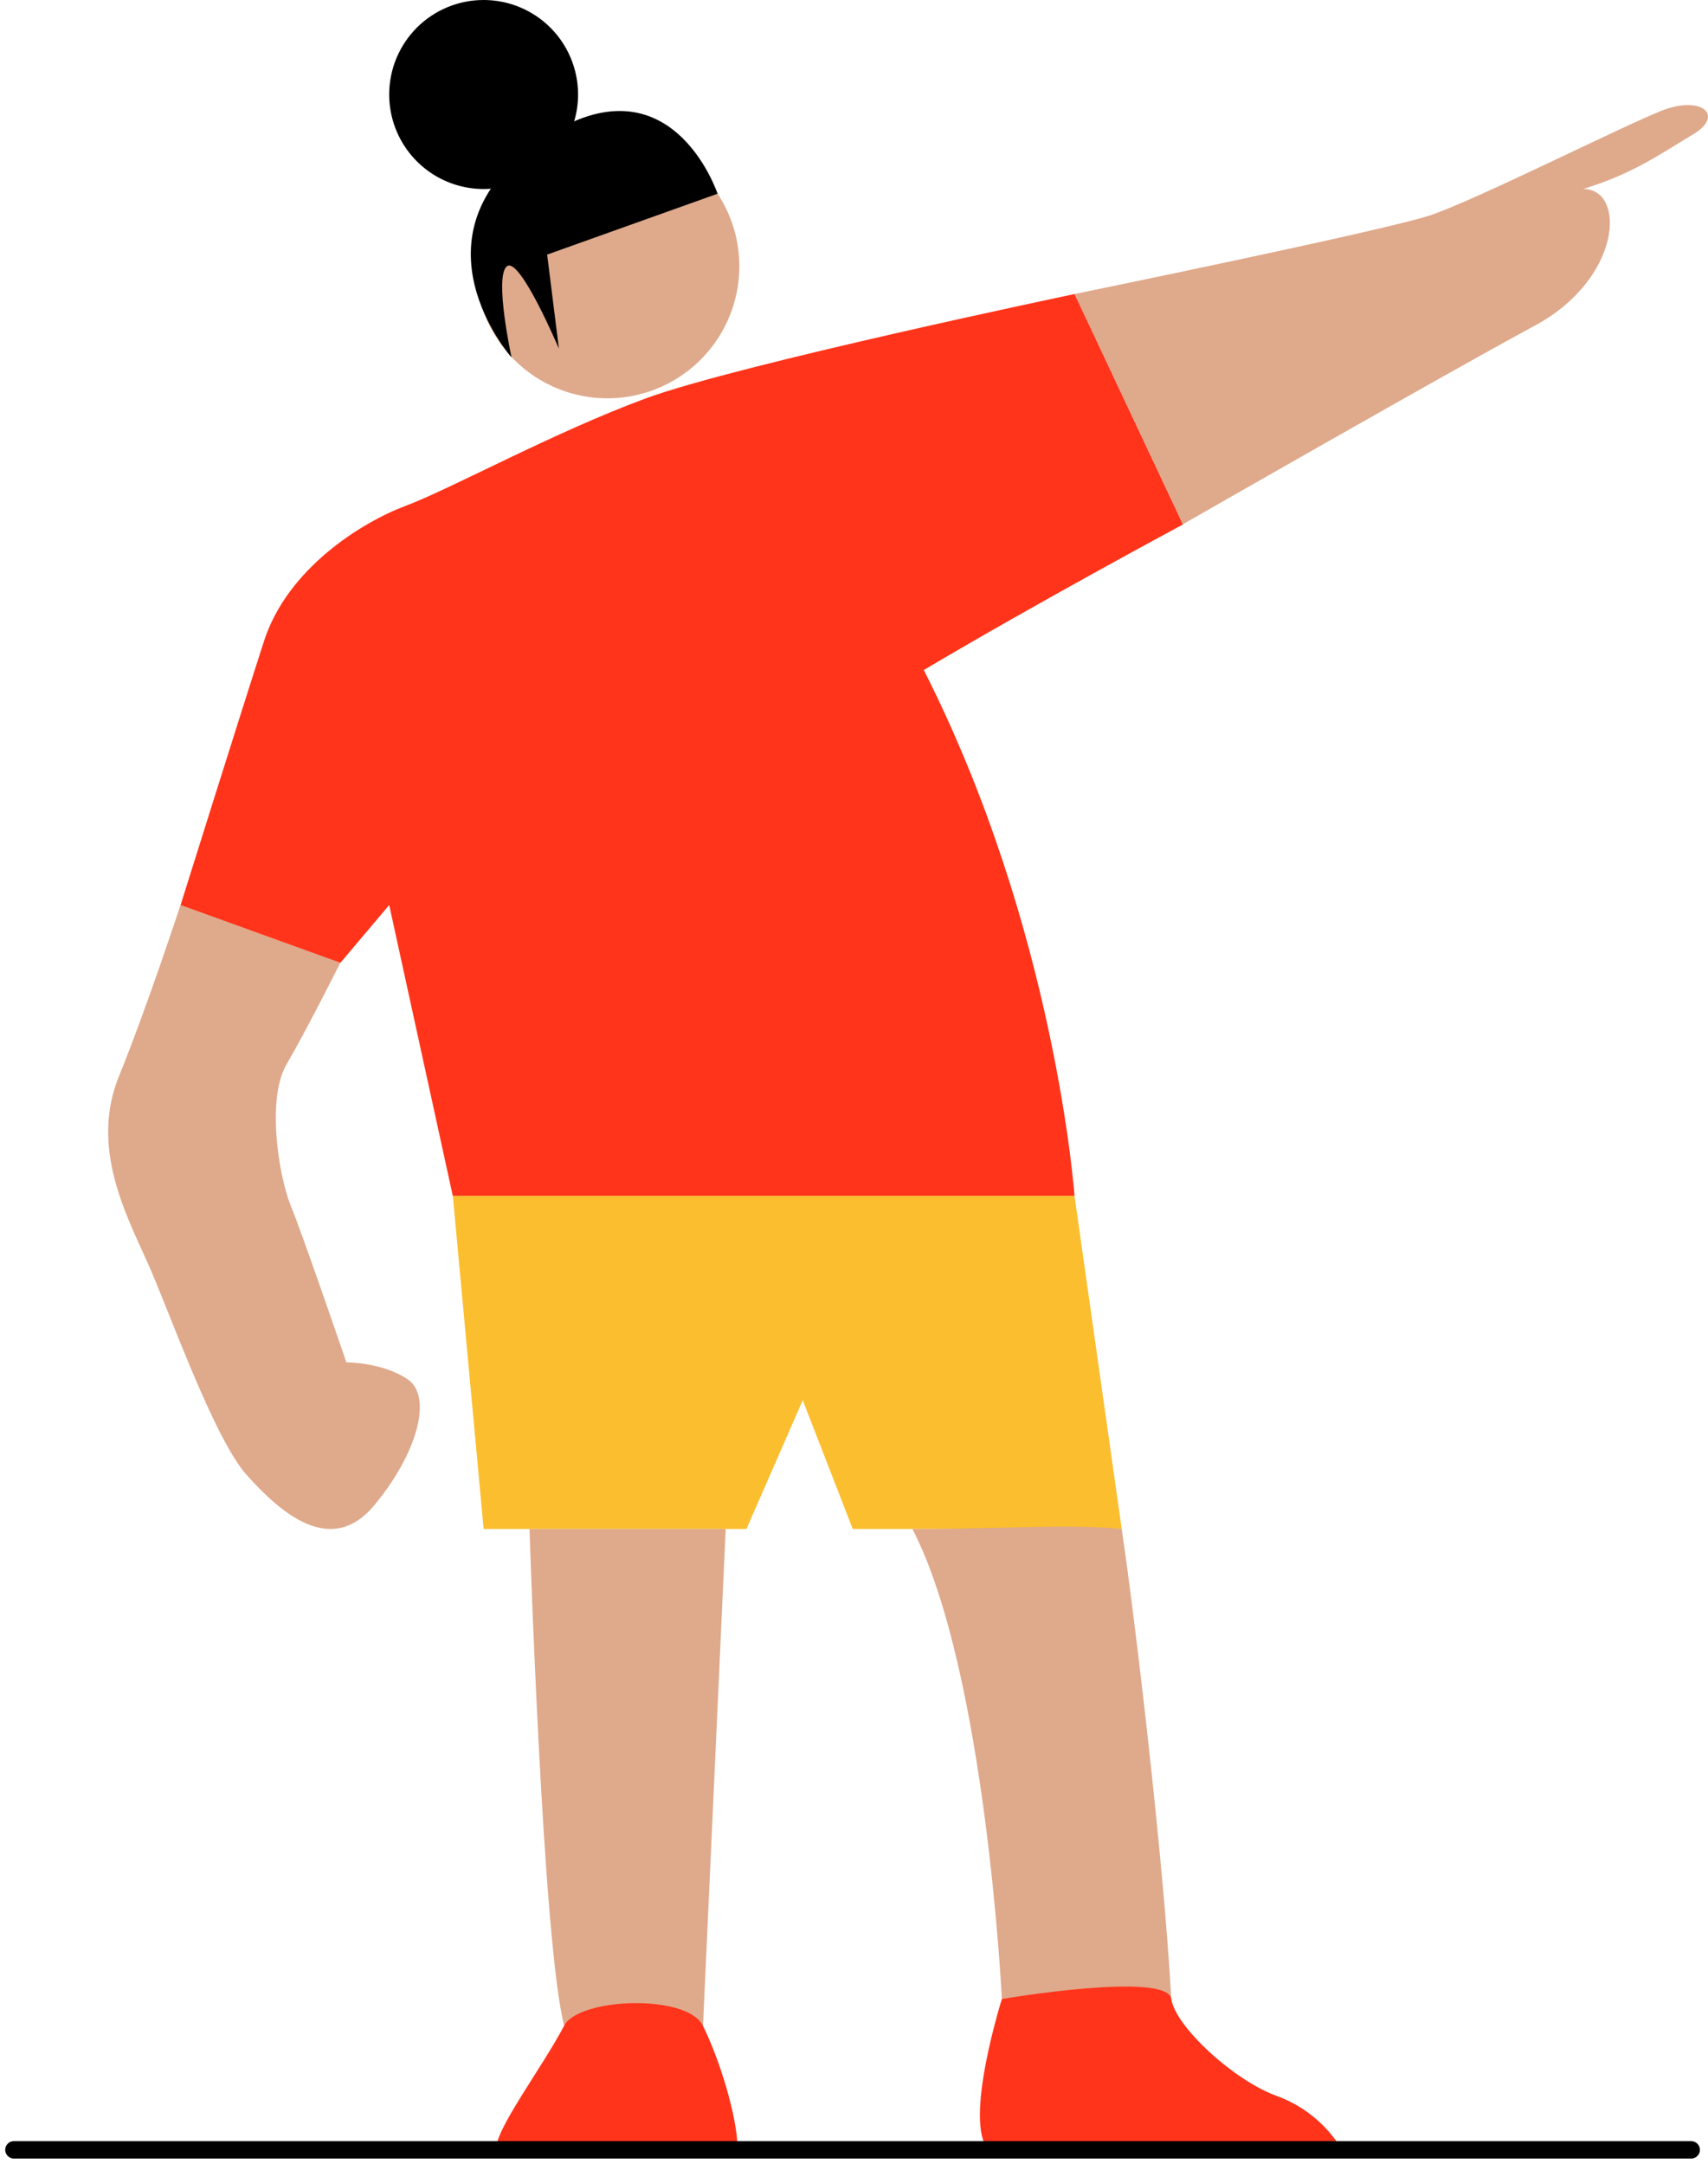 <svg width="465" height="589" viewBox="0 0 465 589" fill="none" xmlns="http://www.w3.org/2000/svg">
<g clip-path="url(#clip0_447:20122)">
<path fill-rule="evenodd" clip-rule="evenodd" d="M165.362 36.547C172.466 36.547 179.41 38.655 185.317 42.604C191.223 46.553 195.827 52.166 198.545 58.733C201.264 65.3 201.975 72.526 200.589 79.498C199.203 86.469 195.782 92.873 190.759 97.899C185.736 102.925 179.336 106.348 172.369 107.735C165.402 109.122 158.18 108.41 151.617 105.69C145.054 102.97 139.445 98.363 135.498 92.453C131.552 86.543 129.445 79.594 129.445 72.486C129.445 62.955 133.229 53.813 139.965 47.074C146.701 40.334 155.836 36.547 165.362 36.547Z" fill="#DFA98B"/>
<path fill-rule="evenodd" clip-rule="evenodd" d="M131.669 4.98442e-06C136.754 5.96967e-06 141.726 1.509 145.954 4.337C150.182 7.164 153.478 11.183 155.423 15.885C157.368 20.586 157.877 25.76 156.883 30.75C155.89 35.741 153.44 40.325 149.843 43.922C146.246 47.519 141.663 49.968 136.675 50.959C131.686 51.95 126.517 51.438 121.819 49.488C117.121 47.539 113.107 44.239 110.284 40.006C107.461 35.774 105.956 30.798 105.959 25.71C105.959 22.332 106.624 18.988 107.916 15.867C109.209 12.747 111.103 9.912 113.49 7.525C115.878 5.137 118.712 3.244 121.831 1.952C124.95 0.661 128.293 -0.002 131.669 4.98442e-06Z" fill="black"/>
<path fill-rule="evenodd" clip-rule="evenodd" d="M195.358 52.732L148.962 69.301L152.162 94.914C152.162 94.914 141.475 69.637 137.987 72.502C134.5 75.368 139.267 97.299 139.267 97.299C139.267 97.299 110.182 64.418 146.211 38.837C182.24 13.255 195.358 52.732 195.358 52.732Z" fill="black"/>
<path fill-rule="evenodd" clip-rule="evenodd" d="M292.535 80.042L322.053 142.699C322.053 142.699 394.238 101.35 417.852 88.639C441.466 75.928 442.826 51.483 431.019 51.435C444.634 47.289 452.361 41.702 460.985 36.547C469.608 31.392 463.256 25.838 452.361 30.144C441.466 34.45 401.566 54.557 389.247 58.655C376.928 62.753 292.535 80.042 292.535 80.042Z" fill="#DFA98B"/>
<path fill-rule="evenodd" clip-rule="evenodd" d="M49.163 246.291C49.163 246.291 40.092 274.001 32.348 293.083C24.605 312.165 34.172 330.335 40.092 343.51C46.011 356.685 58.234 391.68 67.289 401.669C76.345 411.658 90.023 423.937 101.83 409.817C113.637 395.698 117.829 380.153 111.03 375.495C104.23 370.836 94.295 370.836 94.295 370.836C94.295 370.836 82.44 336.178 79.192 328.302C75.945 320.426 72.441 299.231 78.025 289.69C83.608 280.148 92.679 262.011 92.679 262.011L49.163 246.291Z" fill="#DFA98B"/>
<path fill-rule="evenodd" clip-rule="evenodd" d="M175.857 108.426C150.883 117.63 122.742 133.079 110.487 137.673C98.232 142.267 78.218 154.882 71.882 174.493C65.547 194.103 49.164 246.355 49.164 246.355L92.68 262.075L105.959 246.355L123.286 325.597H292.535C292.535 325.597 287.464 253.27 251.499 182.385C282.744 163.847 322.053 142.764 322.053 142.764L292.535 80.043C292.535 80.043 200.831 99.253 175.857 108.426Z" fill="#FF341A"/>
<path fill-rule="evenodd" clip-rule="evenodd" d="M123.285 325.532L131.668 416.204H203.214L218.541 381.146L232.156 416.204H305.382L292.535 325.532H123.285Z" fill="#FBBE2E"/>
<path fill-rule="evenodd" clip-rule="evenodd" d="M144.164 416.22C144.164 416.22 147.796 529.977 153.619 551.428H191.392L197.567 416.22H144.164Z" fill="#DFA98B"/>
<path fill-rule="evenodd" clip-rule="evenodd" d="M305.381 416.22C308.709 438.392 316.708 504.907 318.884 544.16H272.76C272.76 544.16 268.392 454.769 248.41 416.22C271.304 416.22 292.23 414.764 305.381 416.22Z" fill="#DFA98B"/>
<path fill-rule="evenodd" clip-rule="evenodd" d="M153.587 551.412C147.539 562.954 134.693 579.763 135.06 585.206H200.815C200.815 576.129 195.711 560.137 191.36 551.412C187.008 542.687 157.619 543.776 153.587 551.412Z" fill="#FF341A"/>
<path fill-rule="evenodd" clip-rule="evenodd" d="M272.761 544.144C272.761 544.144 262.217 577.57 269.113 585.206H365.393C361.372 578.542 355.231 573.423 347.954 570.67C336.339 566.668 319.989 551.764 318.885 544.144C317.781 536.524 272.761 544.144 272.761 544.144Z" fill="#FF341A"/>
<path d="M460.424 585.206H3.791" stroke="black" stroke-width="4.74" stroke-linecap="round" stroke-linejoin="round"/>
</g>
<defs>
<clipPath id="clip0_447:20122">
<rect width="465" height="589" fill="white"/>
</clipPath>
</defs>
</svg>
